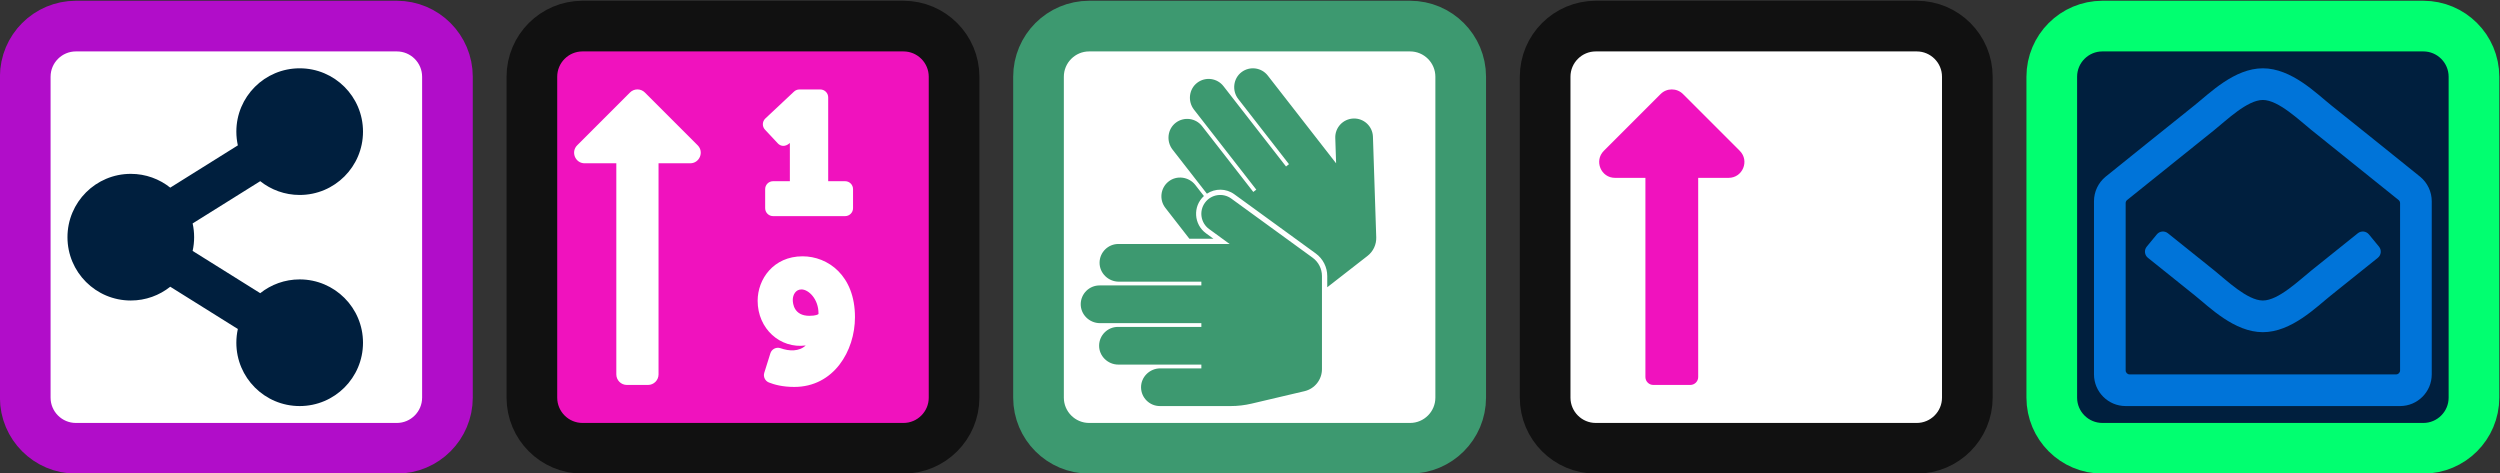<?xml version="1.0" encoding="UTF-8" standalone="no"?>
<!-- Created with Inkscape (http://www.inkscape.org/) -->

<svg
   xmlns:dc="http://purl.org/dc/elements/1.1/"
   xmlns:cc="http://creativecommons.org/ns#"
   xmlns:rdf="http://www.w3.org/1999/02/22-rdf-syntax-ns#"
   xmlns:svg="http://www.w3.org/2000/svg"
   xmlns="http://www.w3.org/2000/svg"
   xmlns:sodipodi="http://sodipodi.sourceforge.net/DTD/sodipodi-0.dtd"
   xmlns:inkscape="http://www.inkscape.org/namespaces/inkscape"
   version="1.1"
   id="svg2"
   xml:space="preserve"
   width="592"
   height="112"
   viewBox="0 0 592 112"
   sodipodi:docname="hashOfElm.svg"
   inkscape:version="0.92.2 5c3e80d, 2017-08-06"><rect x="0" y="0" width="592" height="112" fill="#333333" stroke="none"/><defs
     id="defs6"><clipPath
       clipPathUnits="userSpaceOnUse"
       id="clipPath20"><path
         d="M 54,541 H 787 V 76.301 H 54 Z"
         id="path18"
         inkscape:connector-curvature="0" /></clipPath><clipPath
       clipPathUnits="userSpaceOnUse"
       id="clipPath30"><path
         d="m 54,541 h 90 V 451 H 54 Z"
         id="path28"
         inkscape:connector-curvature="0" /></clipPath><clipPath
       clipPathUnits="userSpaceOnUse"
       id="clipPath42"><path
         d="m 144,541 h 90 v -90 h -90 z"
         id="path40"
         inkscape:connector-curvature="0" /></clipPath><clipPath
       clipPathUnits="userSpaceOnUse"
       id="clipPath54"><path
         d="m 234,541 h 90 v -90 h -90 z"
         id="path52"
         inkscape:connector-curvature="0" /></clipPath><clipPath
       clipPathUnits="userSpaceOnUse"
       id="clipPath66"><path
         d="m 324,541 h 90 v -90 h -90 z"
         id="path64"
         inkscape:connector-curvature="0" /></clipPath><clipPath
       clipPathUnits="userSpaceOnUse"
       id="clipPath78"><path
         d="m 414,541 h 90 v -90 h -90 z"
         id="path76"
         inkscape:connector-curvature="0" /></clipPath><clipPath
       clipPathUnits="userSpaceOnUse"
       id="clipPath90"><path
         d="m 504,541 h 90 v -90 h -90 z"
         id="path88"
         inkscape:connector-curvature="0" /></clipPath><clipPath
       clipPathUnits="userSpaceOnUse"
       id="clipPath102"><path
         d="m 594,541 h 90 v -90 h -90 z"
         id="path100"
         inkscape:connector-curvature="0" /></clipPath><clipPath
       clipPathUnits="userSpaceOnUse"
       id="clipPath114"><path
         d="m 684,541 h 90 v -90 h -90 z"
         id="path112"
         inkscape:connector-curvature="0" /></clipPath><clipPath
       clipPathUnits="userSpaceOnUse"
       id="clipPath126"><path
         d="m 54,448 h 90 V 358 H 54 Z"
         id="path124"
         inkscape:connector-curvature="0" /></clipPath><clipPath
       clipPathUnits="userSpaceOnUse"
       id="clipPath138"><path
         d="m 144,448 h 90 v -90 h -90 z"
         id="path136"
         inkscape:connector-curvature="0" /></clipPath><clipPath
       clipPathUnits="userSpaceOnUse"
       id="clipPath150"><path
         d="m 234,448 h 90 v -90 h -90 z"
         id="path148"
         inkscape:connector-curvature="0" /></clipPath><clipPath
       clipPathUnits="userSpaceOnUse"
       id="clipPath162"><path
         d="m 324,448 h 90 v -90 h -90 z"
         id="path160"
         inkscape:connector-curvature="0" /></clipPath><clipPath
       clipPathUnits="userSpaceOnUse"
       id="clipPath174"><path
         d="m 414,448 h 90 v -90 h -90 z"
         id="path172"
         inkscape:connector-curvature="0" /></clipPath><clipPath
       clipPathUnits="userSpaceOnUse"
       id="clipPath186"><path
         d="m 504,448 h 90 v -90 h -90 z"
         id="path184"
         inkscape:connector-curvature="0" /></clipPath><clipPath
       clipPathUnits="userSpaceOnUse"
       id="clipPath198"><path
         d="m 594,448 h 90 v -90 h -90 z"
         id="path196"
         inkscape:connector-curvature="0" /></clipPath><clipPath
       clipPathUnits="userSpaceOnUse"
       id="clipPath210"><path
         d="m 684,448 h 90 v -90 h -90 z"
         id="path208"
         inkscape:connector-curvature="0" /></clipPath><clipPath
       clipPathUnits="userSpaceOnUse"
       id="clipPath222"><path
         d="m 54,355 h 90 V 265 H 54 Z"
         id="path220"
         inkscape:connector-curvature="0" /></clipPath><clipPath
       clipPathUnits="userSpaceOnUse"
       id="clipPath234"><path
         d="m 144,355 h 90 v -90 h -90 z"
         id="path232"
         inkscape:connector-curvature="0" /></clipPath><clipPath
       clipPathUnits="userSpaceOnUse"
       id="clipPath246"><path
         d="m 54,262 h 90 V 172 H 54 Z"
         id="path244"
         inkscape:connector-curvature="0" /></clipPath><clipPath
       clipPathUnits="userSpaceOnUse"
       id="clipPath258"><path
         d="m 144,262 h 90 v -90 h -90 z"
         id="path256"
         inkscape:connector-curvature="0" /></clipPath><clipPath
       clipPathUnits="userSpaceOnUse"
       id="clipPath270"><path
         d="m 234,262 h 90 v -90 h -90 z"
         id="path268"
         inkscape:connector-curvature="0" /></clipPath><clipPath
       clipPathUnits="userSpaceOnUse"
       id="clipPath282"><path
         d="m 324,262 h 90 v -90 h -90 z"
         id="path280"
         inkscape:connector-curvature="0" /></clipPath><clipPath
       clipPathUnits="userSpaceOnUse"
       id="clipPath294"><path
         d="m 414,262 h 90 v -90 h -90 z"
         id="path292"
         inkscape:connector-curvature="0" /></clipPath><clipPath
       clipPathUnits="userSpaceOnUse"
       id="clipPath306"><path
         d="m 504,262 h 90 v -90 h -90 z"
         id="path304"
         inkscape:connector-curvature="0" /></clipPath><clipPath
       clipPathUnits="userSpaceOnUse"
       id="clipPath318"><path
         d="m 594,262 h 90 v -90 h -90 z"
         id="path316"
         inkscape:connector-curvature="0" /></clipPath><clipPath
       clipPathUnits="userSpaceOnUse"
       id="clipPath330"><path
         d="m 684,262 h 90 v -90 h -90 z"
         id="path328"
         inkscape:connector-curvature="0" /></clipPath><clipPath
       clipPathUnits="userSpaceOnUse"
       id="clipPath342"><path
         d="M 643.301,112.301 H 782.5 v -36 H 643.301 Z"
         id="path340"
         inkscape:connector-curvature="0" /></clipPath><clipPath
       clipPathUnits="userSpaceOnUse"
       id="clipPath348"><path
         d="M 646.301,112.301 H 779.5 c 1.656,0 3,-1.344 3,-3 v -30 c 0,-1.656 -1.344,-3 -3,-3 H 646.301 c -1.656,0 -3,1.344 -3,3 v 30 c 0,1.656 1.344,3 3,3 z"
         id="path346"
         inkscape:connector-curvature="0" /></clipPath><clipPath
       clipPathUnits="userSpaceOnUse"
       id="clipPath358"><path
         d="M 54,541 H 787 V 76.301 H 54 Z"
         id="path356"
         inkscape:connector-curvature="0" /></clipPath><clipPath
       clipPathUnits="userSpaceOnUse"
       id="clipPath366"><path
         d="M 652,112 H 774 V 91 H 652 Z"
         id="path364"
         inkscape:connector-curvature="0" /></clipPath><clipPath
       clipPathUnits="userSpaceOnUse"
       id="clipPath378"><path
         d="M 54,541 H 787 V 76.301 H 54 Z"
         id="path376"
         inkscape:connector-curvature="0" /></clipPath><clipPath
       clipPathUnits="userSpaceOnUse"
       id="clipPath384"><path
         d="m 676,93 h 35 V 75 h -35 z"
         id="path382"
         inkscape:connector-curvature="0" /></clipPath><clipPath
       clipPathUnits="userSpaceOnUse"
       id="clipPath396"><path
         d="M 54,541 H 787 V 76.301 H 54 Z"
         id="path394"
         inkscape:connector-curvature="0" /></clipPath><clipPath
       clipPathUnits="userSpaceOnUse"
       id="clipPath402"><path
         d="m 702,93 h 22 V 75 h -22 z"
         id="path400"
         inkscape:connector-curvature="0" /></clipPath><clipPath
       clipPathUnits="userSpaceOnUse"
       id="clipPath414"><path
         d="M 54,541 H 787 V 76.301 H 54 Z"
         id="path412"
         inkscape:connector-curvature="0" /></clipPath><clipPath
       clipPathUnits="userSpaceOnUse"
       id="clipPath420"><path
         d="m 715,93 h 35 V 75 h -35 z"
         id="path418"
         inkscape:connector-curvature="0" /></clipPath><clipPath
       clipPathUnits="userSpaceOnUse"
       id="clipPath432"><path
         d="m 69,526 h 60 V 466 H 69 Z"
         id="path430"
         inkscape:connector-curvature="0" /></clipPath><clipPath
       clipPathUnits="userSpaceOnUse"
       id="clipPath442"><path
         d="m 159,526 h 60 v -60 h -60 z"
         id="path440"
         inkscape:connector-curvature="0" /></clipPath><clipPath
       clipPathUnits="userSpaceOnUse"
       id="clipPath452"><path
         d="m 249,526 h 60 v -60 h -60 z"
         id="path450"
         inkscape:connector-curvature="0" /></clipPath><clipPath
       clipPathUnits="userSpaceOnUse"
       id="clipPath462"><path
         d="m 339,526 h 60 v -60 h -60 z"
         id="path460"
         inkscape:connector-curvature="0" /></clipPath><clipPath
       clipPathUnits="userSpaceOnUse"
       id="clipPath472"><path
         d="m 429,526 h 60 v -60 h -60 z"
         id="path470"
         inkscape:connector-curvature="0" /></clipPath><clipPath
       clipPathUnits="userSpaceOnUse"
       id="clipPath482"><path
         d="m 519,526 h 60 v -60 h -60 z"
         id="path480"
         inkscape:connector-curvature="0" /></clipPath><clipPath
       clipPathUnits="userSpaceOnUse"
       id="clipPath492"><path
         d="m 609,526 h 60 v -60 h -60 z"
         id="path490"
         inkscape:connector-curvature="0" /></clipPath><clipPath
       clipPathUnits="userSpaceOnUse"
       id="clipPath502"><path
         d="m 699,526 h 60 v -60 h -60 z"
         id="path500"
         inkscape:connector-curvature="0" /></clipPath><clipPath
       clipPathUnits="userSpaceOnUse"
       id="clipPath512"><path
         d="m 69,433 h 60 V 373 H 69 Z"
         id="path510"
         inkscape:connector-curvature="0" /></clipPath><clipPath
       clipPathUnits="userSpaceOnUse"
       id="clipPath522"><path
         d="m 159,433 h 60 v -60 h -60 z"
         id="path520"
         inkscape:connector-curvature="0" /></clipPath><clipPath
       clipPathUnits="userSpaceOnUse"
       id="clipPath532"><path
         d="m 249,433 h 60 v -60 h -60 z"
         id="path530"
         inkscape:connector-curvature="0" /></clipPath><clipPath
       clipPathUnits="userSpaceOnUse"
       id="clipPath542"><path
         d="m 339,433 h 60 v -60 h -60 z"
         id="path540"
         inkscape:connector-curvature="0" /></clipPath><clipPath
       clipPathUnits="userSpaceOnUse"
       id="clipPath552"><path
         d="m 429,433 h 60 v -60 h -60 z"
         id="path550"
         inkscape:connector-curvature="0" /></clipPath><clipPath
       clipPathUnits="userSpaceOnUse"
       id="clipPath562"><path
         d="m 519,433 h 60 v -60 h -60 z"
         id="path560"
         inkscape:connector-curvature="0" /></clipPath><clipPath
       clipPathUnits="userSpaceOnUse"
       id="clipPath572"><path
         d="m 609,433 h 60 v -60 h -60 z"
         id="path570"
         inkscape:connector-curvature="0" /></clipPath><clipPath
       clipPathUnits="userSpaceOnUse"
       id="clipPath582"><path
         d="m 699,433 h 60 v -60 h -60 z"
         id="path580"
         inkscape:connector-curvature="0" /></clipPath><clipPath
       clipPathUnits="userSpaceOnUse"
       id="clipPath592"><path
         d="m 69,340 h 60 V 280 H 69 Z"
         id="path590"
         inkscape:connector-curvature="0" /></clipPath><clipPath
       clipPathUnits="userSpaceOnUse"
       id="clipPath602"><path
         d="m 159,340 h 60 v -60 h -60 z"
         id="path600"
         inkscape:connector-curvature="0" /></clipPath><clipPath
       clipPathUnits="userSpaceOnUse"
       id="clipPath612"><path
         d="m 234,355 h 90 v -90 h -90 z"
         id="path610"
         inkscape:connector-curvature="0" /></clipPath><clipPath
       clipPathUnits="userSpaceOnUse"
       id="clipPath624"><path
         d="m 324,355 h 90 v -90 h -90 z"
         id="path622"
         inkscape:connector-curvature="0" /></clipPath><clipPath
       clipPathUnits="userSpaceOnUse"
       id="clipPath636"><path
         d="m 414,355 h 90 v -90 h -90 z"
         id="path634"
         inkscape:connector-curvature="0" /></clipPath><clipPath
       clipPathUnits="userSpaceOnUse"
       id="clipPath648"><path
         d="m 504,355 h 90 v -90 h -90 z"
         id="path646"
         inkscape:connector-curvature="0" /></clipPath><clipPath
       clipPathUnits="userSpaceOnUse"
       id="clipPath660"><path
         d="m 594,355 h 90 v -90 h -90 z"
         id="path658"
         inkscape:connector-curvature="0" /></clipPath><clipPath
       clipPathUnits="userSpaceOnUse"
       id="clipPath672"><path
         d="m 684,355 h 90 v -90 h -90 z"
         id="path670"
         inkscape:connector-curvature="0" /></clipPath><clipPath
       clipPathUnits="userSpaceOnUse"
       id="clipPath684"><path
         d="m 249,340 h 60 v -60 h -60 z"
         id="path682"
         inkscape:connector-curvature="0" /></clipPath><clipPath
       clipPathUnits="userSpaceOnUse"
       id="clipPath694"><path
         d="m 339,340 h 60 v -60 h -60 z"
         id="path692"
         inkscape:connector-curvature="0" /></clipPath><clipPath
       clipPathUnits="userSpaceOnUse"
       id="clipPath704"><path
         d="m 429,340 h 60 v -60 h -60 z"
         id="path702"
         inkscape:connector-curvature="0" /></clipPath><clipPath
       clipPathUnits="userSpaceOnUse"
       id="clipPath714"><path
         d="m 519,340 h 60 v -60 h -60 z"
         id="path712"
         inkscape:connector-curvature="0" /></clipPath><clipPath
       clipPathUnits="userSpaceOnUse"
       id="clipPath724"><path
         d="m 609,340 h 60 v -60 h -60 z"
         id="path722"
         inkscape:connector-curvature="0" /></clipPath><clipPath
       clipPathUnits="userSpaceOnUse"
       id="clipPath734"><path
         d="m 699,340 h 60 v -60 h -60 z"
         id="path732"
         inkscape:connector-curvature="0" /></clipPath><clipPath
       clipPathUnits="userSpaceOnUse"
       id="clipPath744"><path
         d="m 69,247 h 60 V 187 H 69 Z"
         id="path742"
         inkscape:connector-curvature="0" /></clipPath><clipPath
       clipPathUnits="userSpaceOnUse"
       id="clipPath754"><path
         d="m 159,247 h 60 v -60 h -60 z"
         id="path752"
         inkscape:connector-curvature="0" /></clipPath><clipPath
       clipPathUnits="userSpaceOnUse"
       id="clipPath764"><path
         d="m 249,247 h 60 v -60 h -60 z"
         id="path762"
         inkscape:connector-curvature="0" /></clipPath><clipPath
       clipPathUnits="userSpaceOnUse"
       id="clipPath774"><path
         d="m 339,247 h 60 v -60 h -60 z"
         id="path772"
         inkscape:connector-curvature="0" /></clipPath><clipPath
       clipPathUnits="userSpaceOnUse"
       id="clipPath784"><path
         d="m 429,247 h 60 v -60 h -60 z"
         id="path782"
         inkscape:connector-curvature="0" /></clipPath><clipPath
       clipPathUnits="userSpaceOnUse"
       id="clipPath794"><path
         d="m 519,247 h 60 v -60 h -60 z"
         id="path792"
         inkscape:connector-curvature="0" /></clipPath><clipPath
       clipPathUnits="userSpaceOnUse"
       id="clipPath804"><path
         d="m 609,247 h 60 v -60 h -60 z"
         id="path802"
         inkscape:connector-curvature="0" /></clipPath><clipPath
       clipPathUnits="userSpaceOnUse"
       id="clipPath814"><path
         d="m 699,247 h 60 v -60 h -60 z"
         id="path812"
         inkscape:connector-curvature="0" /></clipPath></defs><sodipodi:namedview
     pagecolor="#ffffff"
     bordercolor="#666666"
     borderopacity="1"
     objecttolerance="10"
     gridtolerance="10"
     guidetolerance="10"
     inkscape:pageopacity="0"
     inkscape:pageshadow="2"
     inkscape:window-width="3200"
     inkscape:window-height="1720"
     id="namedview4"
     showgrid="false"
     fit-margin-top="0"
     fit-margin-left="0"
     fit-margin-right="0"
     fit-margin-bottom="0"
     inkscape:zoom="1.6827953"
     inkscape:cx="309.28466"
     inkscape:cy="-114.05109"
     inkscape:window-x="0"
     inkscape:window-y="36"
     inkscape:window-maximized="0"
     inkscape:current-layer="g10" /><g
     id="g10"
     inkscape:groupmode="layer"
     inkscape:label="outElm3"
     transform="matrix(1.333,0,0,-1.333,-76,717.333)"><g
       id="g24"><g
         id="g26"
         clip-path="url(#clipPath30)"><g
           id="g32"
           transform="matrix(1,0,0,-1,0,595)"><path
             d="m 70.5,61.5 h 57 c 4.969,0 9,4.031 9,9 v 57 c 0,4.969 -4.031,9 -9,9 h -57 c -4.969,0 -9,-4.031 -9,-9 v -57 c 0,-4.969 4.031,-9 9,-9 z"
             style="fill:#ffffff;fill-opacity:1;fill-rule:nonzero;stroke:#b10dc9;stroke-width:9;stroke-linecap:butt;stroke-linejoin:miter;stroke-miterlimit:4;stroke-dasharray:none;stroke-opacity:1"
             id="path34"
             inkscape:connector-curvature="0" /></g></g></g><g
       id="g36"><g
         id="g38"
         clip-path="url(#clipPath42)"><g
           id="g44"
           transform="matrix(1,0,0,-1,0,595)"><path
             d="m 160.5,61.5 h 57 c 4.969,0 9,4.031 9,9 v 57 c 0,4.969 -4.031,9 -9,9 h -57 c -4.969,0 -9,-4.031 -9,-9 v -57 c 0,-4.969 4.031,-9 9,-9 z"
             style="fill:#f012be;fill-opacity:1;fill-rule:nonzero;stroke:#111111;stroke-width:9;stroke-linecap:butt;stroke-linejoin:miter;stroke-miterlimit:4;stroke-dasharray:none;stroke-opacity:1"
             id="path46"
             inkscape:connector-curvature="0" /></g></g></g><g
       id="g48"><g
         id="g50"
         clip-path="url(#clipPath54)"><g
           id="g56"
           transform="matrix(1,0,0,-1,0,595)"><path
             d="m 250.5,61.5 h 57 c 4.969,0 9,4.031 9,9 v 57 c 0,4.969 -4.031,9 -9,9 h -57 c -4.969,0 -9,-4.031 -9,-9 v -57 c 0,-4.969 4.031,-9 9,-9 z"
             style="fill:#ffffff;fill-opacity:1;fill-rule:nonzero;stroke:#3d9970;stroke-width:9;stroke-linecap:butt;stroke-linejoin:miter;stroke-miterlimit:4;stroke-dasharray:none;stroke-opacity:1"
             id="path58"
             inkscape:connector-curvature="0" /></g></g></g><g
       id="g60"><g
         id="g62"
         clip-path="url(#clipPath66)"><g
           id="g68"
           transform="matrix(1,0,0,-1,0,595)"><path
             d="m 340.5,61.5 h 57 c 4.969,0 9,4.031 9,9 v 57 c 0,4.969 -4.031,9 -9,9 h -57 c -4.969,0 -9,-4.031 -9,-9 v -57 c 0,-4.969 4.031,-9 9,-9 z"
             style="fill:#ffffff;fill-opacity:1;fill-rule:nonzero;stroke:#111111;stroke-width:9;stroke-linecap:butt;stroke-linejoin:miter;stroke-miterlimit:4;stroke-dasharray:none;stroke-opacity:1"
             id="path70"
             inkscape:connector-curvature="0" /></g></g></g><g
       id="g72"><g
         id="g74"
         clip-path="url(#clipPath78)"><g
           id="g80"
           transform="matrix(1,0,0,-1,0,595)"><path
             d="m 430.5,61.5 h 57 c 4.969,0 9,4.031 9,9 v 57 c 0,4.969 -4.031,9 -9,9 h -57 c -4.969,0 -9,-4.031 -9,-9 v -57 c 0,-4.969 4.031,-9 9,-9 z"
             style="fill:#001f3e;fill-opacity:1;fill-rule:nonzero;stroke:#01ff70;stroke-width:9;stroke-linecap:butt;stroke-linejoin:miter;stroke-miterlimit:4;stroke-dasharray:none;stroke-opacity:1"
             id="path82"
             inkscape:connector-curvature="0" /></g></g></g><g
       id="g426"><g
         id="g428"
         clip-path="url(#clipPath432)"><path
           d="m 110.25,488.5 c -2.648,0 -5.086,-0.918 -7.008,-2.449 l -12.008,7.508 c 0.356,1.609 0.356,3.273 0,4.882 l 12.008,7.508 c 1.922,-1.531 4.36,-2.449 7.008,-2.449 6.215,0 11.25,5.035 11.25,11.25 0,6.215 -5.035,11.25 -11.25,11.25 -6.215,0 -11.25,-5.035 -11.25,-11.25 0,-0.84 0.094,-1.656 0.266,-2.441 l -12.008,-7.508 c -1.922,1.531 -4.36,2.449 -7.008,2.449 C 74.035,507.25 69,502.215 69,496 c 0,-6.215 5.035,-11.25 11.25,-11.25 2.648,0 5.086,0.918 7.008,2.449 l 12.008,-7.508 C 99.09,478.891 99,478.07 99,477.25 99,471.035 104.035,466 110.25,466 c 6.215,0 11.25,5.035 11.25,11.25 0,6.215 -5.035,11.25 -11.25,11.25 z"
           style="fill:#001f3e;fill-opacity:1;fill-rule:nonzero;stroke:none"
           id="path434"
           inkscape:connector-curvature="0" /></g></g><g
       id="g436"><g
         id="g438"
         clip-path="url(#clipPath442)"><path
           d="m 195.188,512.664 -2.278,2.438 c -0.531,0.566 -0.5,1.457 0.067,1.988 l 5.089,4.773 c 0.262,0.246 0.606,0.379 0.961,0.379 h 3.703 c 0.778,0 1.407,-0.629 1.407,-1.406 v -14.891 h 3.008 c 0.773,0 1.406,-0.629 1.406,-1.406 v -3.391 c 0,-0.773 -0.633,-1.406 -1.406,-1.406 h -12.797 c -0.774,0 -1.407,0.633 -1.407,1.406 v 3.391 c 0,0.777 0.633,1.406 1.407,1.406 h 2.98 v 6.789 c -0.851,-0.769 -1.664,-0.574 -2.14,-0.07 z m -3.583,-27.957 c 0,3.828 2.797,7.895 7.981,7.895 4.484,0 9.309,-3.383 9.309,-10.809 0,-6.008 -3.778,-12.395 -10.782,-12.395 -2.09,0 -3.578,0.418 -4.515,0.793 -0.68,0.274 -1.032,1.028 -0.813,1.727 l 1.082,3.453 c 0.238,0.762 1.063,1.168 1.813,0.902 1.527,-0.539 3.269,-0.617 4.465,0.489 -4.54,-0.598 -8.54,2.968 -8.54,7.945 z m 10.813,-2.266 c 0,2.614 -1.793,4.278 -3.027,4.278 -1.012,0 -1.543,-0.934 -1.543,-1.856 0,-0.664 0.214,-2.832 2.949,-2.832 1.172,0 1.57,0.254 1.613,0.321 0,0.007 0.008,0.035 0.008,0.089 z m -41.543,26.684 h 5.625 v -37.5 c 0,-1.035 0.84,-1.875 1.875,-1.875 h 3.75 c 1.035,0 1.875,0.84 1.875,1.875 v 37.5 h 5.621 c 1.668,0 2.508,2.02 1.328,3.199 l -9.375,9.375 c -0.73,0.735 -1.918,0.735 -2.648,0 l -9.375,-9.375 c -1.176,-1.176 -0.344,-3.199 1.324,-3.199 z"
           style="fill:#ffffff;fill-opacity:1;fill-rule:nonzero;stroke:none"
           id="path444"
           inkscape:connector-curvature="0" /></g></g><g
       id="g446"><g
         id="g448"
         clip-path="url(#clipPath452)"><path
           d="m 259.715,469.281 c -0.035,1.879 1.535,3.414 3.414,3.414 h 7.301 v 0.672 h -14.75 c -1.879,0 -3.45,1.535 -3.414,3.414 0.035,1.817 1.519,3.281 3.347,3.281 h 14.817 v 0.668 h -18.016 c -1.879,0 -3.449,1.54 -3.414,3.415 0.035,1.82 1.52,3.285 3.348,3.285 h 18.082 v 0.668 h -14.668 c -1.875,0 -3.45,1.535 -3.414,3.414 0.035,1.82 1.523,3.281 3.347,3.281 h 19.754 l -3.64,2.652 c -1.497,1.086 -1.829,3.18 -0.739,4.676 1.086,1.496 3.18,1.824 4.676,0.738 l 14.457,-10.511 c 1.039,-0.758 1.652,-1.965 1.652,-3.25 v -16.539 c 0,-1.868 -1.281,-3.485 -3.097,-3.914 l -9.43,-2.219 C 278.121,466.145 276.887,466 275.648,466 h -12.586 c -1.828,0 -3.312,1.465 -3.347,3.281 z m 8.582,26.449 h 4.269 l -1.308,0.954 c -2.18,1.586 -2.383,4.793 -0.375,6.628 l -1.524,1.958 c -1.152,1.48 -3.332,1.777 -4.789,0.593 -1.414,-1.144 -1.656,-3.215 -0.535,-4.656 z m 33.199,0.25 -0.586,17.864 c -0.058,1.847 -1.605,3.297 -3.453,3.238 -1.852,-0.062 -3.301,-1.609 -3.238,-3.457 l 0.148,-4.504 -12.137,15.586 c -1.121,1.445 -3.191,1.715 -4.648,0.625 -1.5,-1.125 -1.75,-3.309 -0.594,-4.789 l 9.008,-11.574 -0.527,-0.41 -11.11,14.265 c -1.121,1.442 -3.187,1.715 -4.644,0.625 -1.504,-1.125 -1.75,-3.308 -0.598,-4.789 l 11.071,-14.215 -0.532,-0.41 -9.101,11.688 c -1.121,1.441 -3.192,1.715 -4.649,0.625 -1.5,-1.125 -1.746,-3.309 -0.594,-4.789 l 6.102,-7.836 c 1.461,0.968 3.402,0.972 4.883,-0.106 l 14.457,-10.512 c 1.277,-0.929 2.039,-2.429 2.039,-4.007 v -1.993 l 7.156,5.571 c 1.016,0.789 1.59,2.019 1.547,3.304 z"
           style="fill:#3d9970;fill-opacity:1;fill-rule:nonzero;stroke:none"
           id="path454"
           inkscape:connector-curvature="0" /></g></g><g
       id="g456"><g
         id="g458"
         clip-path="url(#clipPath462)"><path
           d="m 349.312,506.539 v -35.383 c 0,-0.777 0.629,-1.406 1.407,-1.406 h 6.562 c 0.778,0 1.407,0.629 1.407,1.406 v 35.383 h 5.398 c 2.504,0 3.758,3.031 1.988,4.801 l -10.086,10.086 c -1.097,1.097 -2.879,1.097 -3.976,0 L 341.926,511.34 c -1.77,-1.77 -0.516,-4.801 1.988,-4.801 z"
           style="fill:#f012be;fill-opacity:1;fill-rule:nonzero;stroke:none"
           id="path464"
           inkscape:connector-curvature="0" /></g></g><g
       id="g466"><g
         id="g468"
         clip-path="url(#clipPath472)"><path
           d="m 486.961,506.723 c -0.551,0.453 -13.094,10.539 -15.852,12.73 C 468.52,521.523 464.09,526 459,526 c -5.062,0 -9.449,-4.422 -12.109,-6.547 -2.868,-2.277 -15.36,-12.328 -15.84,-12.719 -1.297,-1.07 -2.051,-2.664 -2.051,-4.347 v -30.762 c 0,-3.105 2.52,-5.625 5.625,-5.625 h 48.75 c 3.105,0 5.625,2.52 5.625,5.625 v 30.762 c 0,1.675 -0.75,3.265 -2.039,4.336 z m -3.586,-34.395 c 0,-0.387 -0.316,-0.703 -0.703,-0.703 h -47.344 c -0.387,0 -0.703,0.316 -0.703,0.703 v 29.727 c 0,0.211 0.094,0.41 0.262,0.547 1.859,1.5 12.75,10.257 15.511,12.453 2.129,1.703 5.836,5.32 8.602,5.32 2.777,0 6.547,-3.676 8.602,-5.32 2.761,-2.196 13.652,-10.953 15.511,-12.457 0.168,-0.133 0.262,-0.336 0.262,-0.547 z m -3.75,21.996 c 0.5,-0.605 0.406,-1.5 -0.203,-1.988 -3.395,-2.731 -6.945,-5.578 -8.313,-6.664 -2.66,-2.125 -7.047,-6.547 -12.109,-6.547 -5.094,0 -9.527,4.48 -12.109,6.547 -1.321,1.051 -4.891,3.914 -8.313,6.664 -0.609,0.488 -0.703,1.383 -0.203,1.988 l 1.789,2.172 c 0.488,0.594 1.363,0.684 1.965,0.203 3.351,-2.695 6.863,-5.511 8.269,-6.629 2.055,-1.644 5.825,-5.32 8.602,-5.32 2.766,0 6.473,3.617 8.602,5.32 1.406,1.118 4.918,3.934 8.269,6.629 0.602,0.481 1.477,0.391 1.969,-0.203 z"
           style="fill:#0074d9;fill-opacity:1;fill-rule:nonzero;stroke:none"
           id="path474"
           inkscape:connector-curvature="0" /></g></g></g></svg>